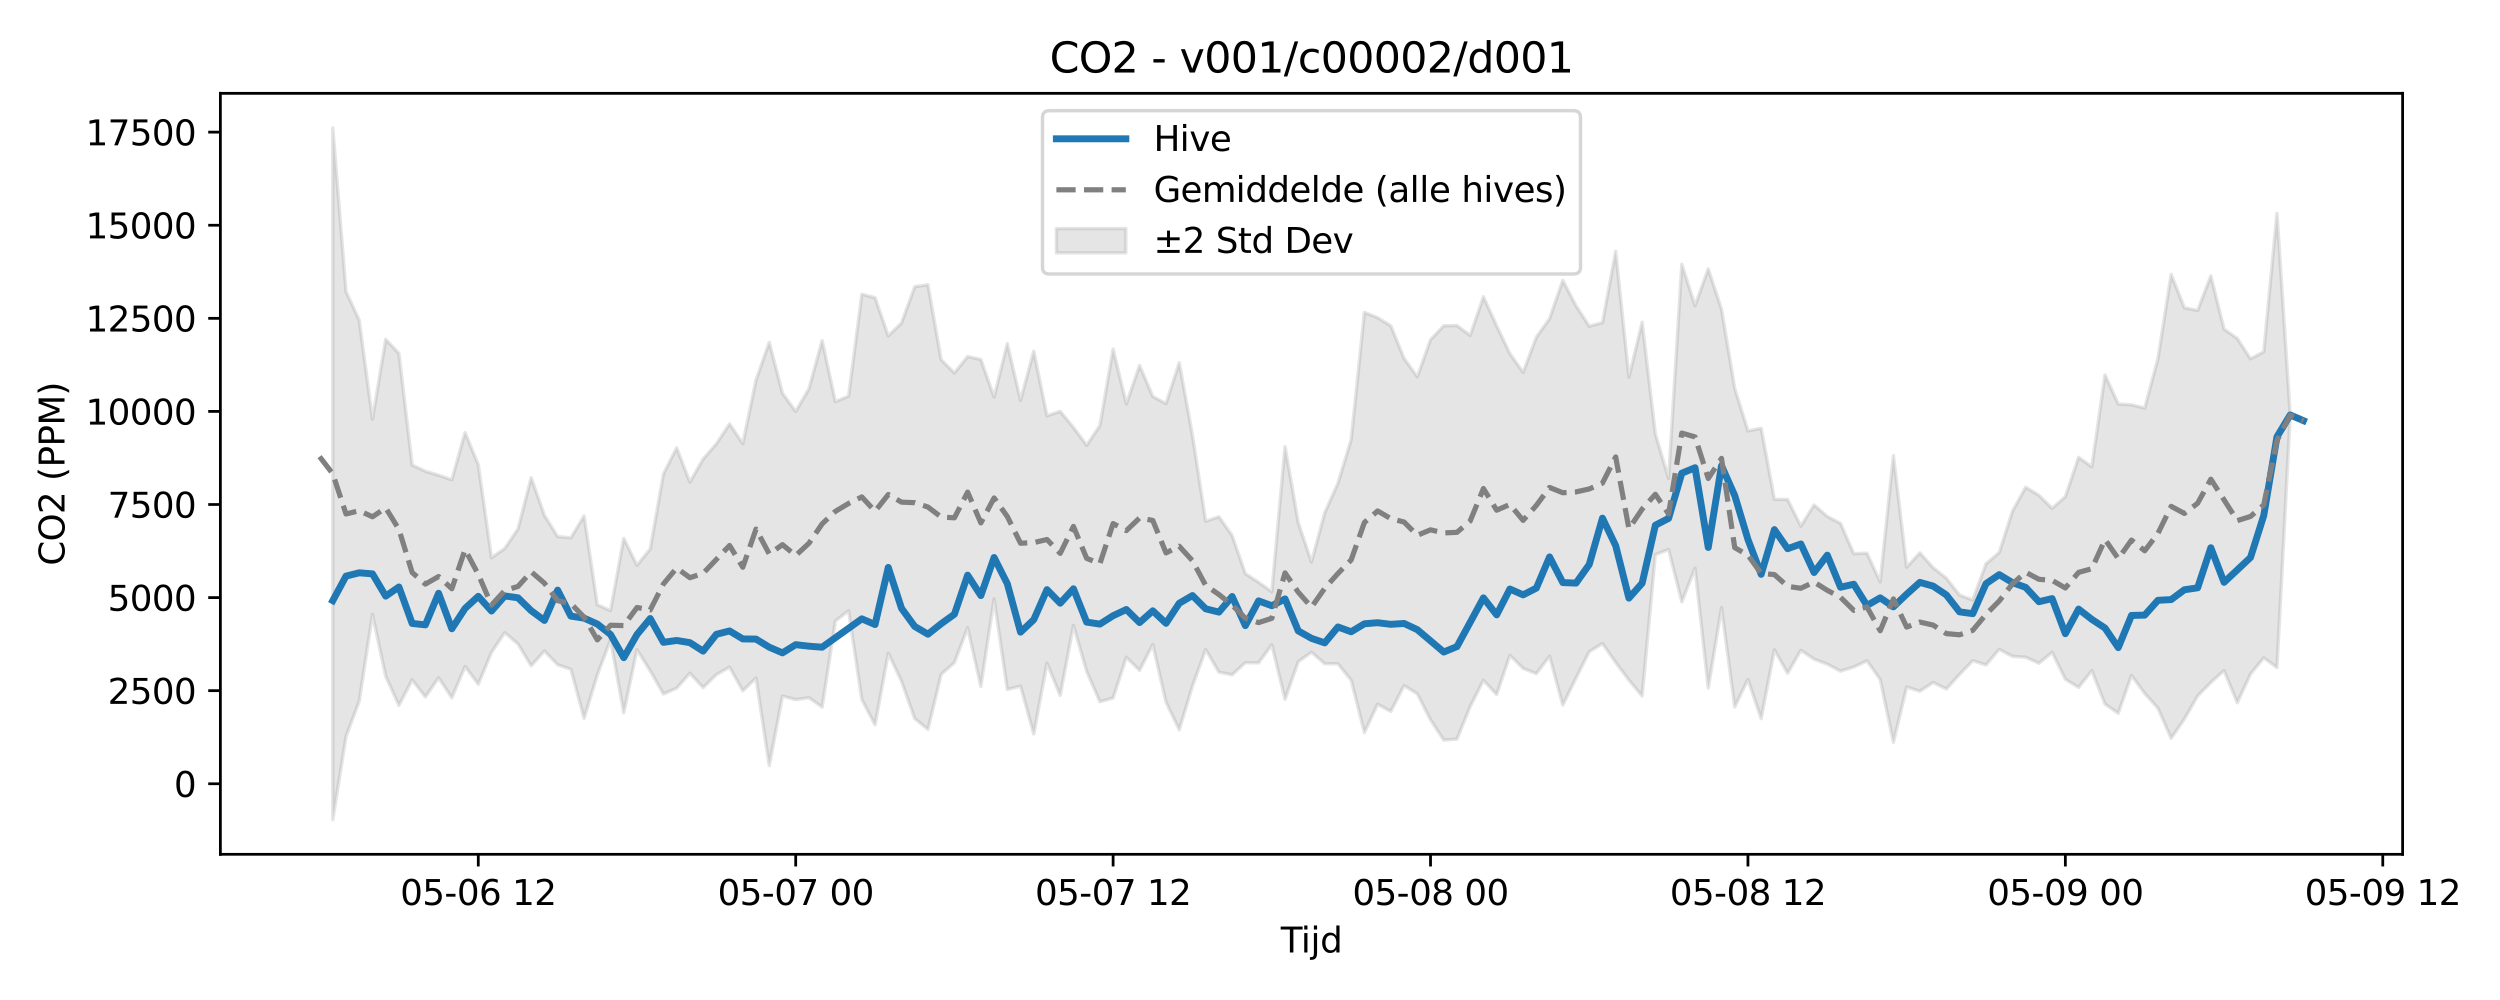 <?xml version="1.0" encoding="utf-8" standalone="no"?>
<!DOCTYPE svg PUBLIC "-//W3C//DTD SVG 1.1//EN"
  "http://www.w3.org/Graphics/SVG/1.1/DTD/svg11.dtd">
<svg xmlns:xlink="http://www.w3.org/1999/xlink" width="720pt" height="288pt" viewBox="0 0 720 288" xmlns="http://www.w3.org/2000/svg" version="1.1">
 <defs>
  <style type="text/css">*{stroke-linejoin: round; stroke-linecap: butt}</style>
 </defs>
 <g id="figure_1">
  <g id="patch_1">
   <path d="M 0 288 
L 720 288 
L 720 0 
L 0 0 
z
" style="fill: #ffffff"/>
  </g>
  <g id="axes_1">
   <g id="patch_2">
    <path d="M 63.47 246.04 
L 691.953 246.04 
L 691.953 26.88 
L 63.47 26.88 
z
" style="fill: #ffffff"/>
   </g>
   <g id="FillBetweenPolyCollection_1">
    <defs>
     <path id="m2c31208fa7" d="M 95.846 -251.158 
L 95.846 -51.922 
L 99.655 -75.922 
L 103.464 -86.077 
L 107.273 -111.054 
L 111.082 -93.215 
L 114.891 -84.841 
L 118.7 -92.182 
L 122.509 -87.289 
L 126.318 -92.785 
L 130.127 -87.049 
L 133.936 -96.034 
L 137.745 -90.97 
L 141.554 -100.105 
L 145.363 -105.805 
L 149.172 -102.541 
L 152.981 -96.256 
L 156.79 -100.506 
L 160.599 -96.552 
L 164.408 -95.25 
L 168.217 -81.133 
L 172.026 -93.615 
L 175.835 -103.739 
L 179.644 -82.714 
L 183.453 -100.89 
L 187.262 -94.786 
L 191.071 -88.138 
L 194.88 -89.815 
L 198.689 -94.106 
L 202.498 -89.966 
L 206.307 -93.7 
L 210.116 -95.873 
L 213.925 -89.045 
L 217.734 -92.695 
L 221.543 -67.521 
L 225.352 -87.535 
L 229.161 -86.505 
L 232.97 -87.052 
L 236.779 -84.362 
L 240.588 -109.152 
L 244.397 -112.102 
L 248.206 -86.526 
L 252.015 -79.244 
L 255.824 -99.886 
L 259.633 -91.8 
L 263.442 -81.037 
L 267.251 -77.95 
L 271.06 -93.783 
L 274.869 -97.166 
L 278.678 -107.2 
L 282.487 -90.341 
L 286.296 -115.527 
L 290.105 -89.458 
L 293.914 -90.4 
L 297.723 -76.618 
L 301.532 -97.01 
L 305.341 -87.729 
L 309.15 -107.884 
L 312.959 -94.645 
L 316.768 -85.904 
L 320.577 -86.982 
L 324.386 -98.703 
L 328.195 -94.925 
L 332.004 -102.399 
L 335.813 -85.773 
L 339.622 -77.84 
L 343.43 -90.417 
L 347.239 -100.925 
L 351.048 -94.404 
L 354.857 -93.666 
L 358.666 -97.156 
L 362.475 -97.083 
L 366.284 -102.306 
L 370.093 -86.616 
L 373.902 -97.446 
L 377.711 -100.152 
L 381.52 -96.839 
L 385.329 -96.819 
L 389.138 -92.101 
L 392.947 -77.033 
L 396.756 -85.182 
L 400.565 -83.107 
L 404.374 -90.533 
L 408.183 -88.182 
L 411.992 -80.668 
L 415.801 -74.86 
L 419.61 -75.127 
L 423.419 -84.536 
L 427.228 -92.062 
L 431.037 -87.968 
L 434.846 -99.263 
L 438.655 -95.507 
L 442.464 -93.991 
L 446.273 -99.009 
L 450.082 -84.94 
L 453.891 -92.714 
L 457.7 -100.299 
L 461.509 -102.662 
L 465.318 -97.203 
L 469.127 -92.11 
L 472.936 -87.564 
L 476.745 -128.265 
L 480.554 -129.733 
L 484.363 -114.652 
L 488.172 -124.347 
L 491.981 -89.848 
L 495.79 -113.002 
L 499.599 -84.408 
L 503.408 -92.319 
L 507.217 -81.039 
L 511.026 -100.844 
L 514.835 -94.108 
L 518.644 -100.706 
L 522.453 -98.16 
L 526.262 -96.718 
L 530.071 -94.706 
L 533.88 -95.907 
L 537.689 -97.682 
L 541.498 -92.328 
L 545.307 -74.214 
L 549.116 -90.148 
L 552.925 -88.92 
L 556.734 -91.442 
L 560.543 -89.569 
L 564.352 -93.762 
L 568.161 -97.733 
L 571.97 -96.496 
L 575.779 -100.975 
L 579.588 -98.963 
L 583.397 -98.718 
L 587.206 -96.982 
L 591.015 -100.115 
L 594.824 -92.37 
L 598.633 -90.025 
L 602.442 -94.831 
L 606.251 -85.23 
L 610.06 -82.574 
L 613.869 -93.486 
L 617.677 -88.28 
L 621.486 -84.039 
L 625.295 -75.374 
L 629.104 -80.909 
L 632.913 -87.547 
L 636.722 -91.439 
L 640.531 -94.879 
L 644.34 -85.606 
L 648.149 -93.874 
L 651.958 -98.543 
L 655.767 -95.729 
L 659.576 -168.376 
L 659.576 -168.543 
L 659.576 -168.543 
L 655.767 -226.542 
L 651.958 -186.677 
L 648.149 -184.65 
L 644.34 -190.52 
L 640.531 -193.212 
L 636.722 -208.542 
L 632.913 -198.578 
L 629.104 -199.354 
L 625.295 -208.964 
L 621.486 -184.705 
L 617.677 -170.479 
L 613.869 -171.414 
L 610.06 -171.629 
L 606.251 -180.023 
L 602.442 -153.579 
L 598.633 -156.278 
L 594.824 -144.95 
L 591.015 -141.588 
L 587.206 -145.353 
L 583.397 -147.67 
L 579.588 -140.746 
L 575.779 -128.867 
L 571.97 -125.628 
L 568.161 -115.203 
L 564.352 -116.604 
L 560.543 -121.471 
L 556.734 -124.51 
L 552.925 -128.772 
L 549.116 -124.664 
L 545.307 -156.801 
L 541.498 -120.385 
L 537.689 -128.679 
L 533.88 -128.535 
L 530.071 -137.252 
L 526.262 -139.264 
L 522.453 -142.576 
L 518.644 -136.451 
L 514.835 -144.144 
L 511.026 -144.193 
L 507.217 -164.649 
L 503.408 -163.897 
L 499.599 -176.156 
L 495.79 -198.964 
L 491.981 -210.562 
L 488.172 -199.989 
L 484.363 -211.886 
L 480.554 -150.224 
L 476.745 -163.027 
L 472.936 -195.193 
L 469.127 -179.34 
L 465.318 -215.596 
L 461.509 -195.073 
L 457.7 -194.063 
L 453.891 -199.945 
L 450.082 -207.24 
L 446.273 -196.233 
L 442.464 -190.881 
L 438.655 -180.762 
L 434.846 -186.172 
L 431.037 -194.162 
L 427.228 -202.527 
L 423.419 -191.402 
L 419.61 -194.244 
L 415.801 -194.175 
L 411.992 -190.153 
L 408.183 -179.482 
L 404.374 -184.781 
L 400.565 -194.15 
L 396.756 -196.513 
L 392.947 -198.018 
L 389.138 -161.389 
L 385.329 -148.849 
L 381.52 -140.313 
L 377.711 -126.126 
L 373.902 -137.436 
L 370.093 -159.38 
L 366.284 -117.567 
L 362.475 -120.286 
L 358.666 -122.774 
L 354.857 -133.749 
L 351.048 -139.176 
L 347.239 -137.87 
L 343.43 -162.623 
L 339.622 -183.534 
L 335.813 -171.749 
L 332.004 -173.826 
L 328.195 -182.736 
L 324.386 -171.675 
L 320.577 -187.446 
L 316.768 -165.436 
L 312.959 -159.754 
L 309.15 -164.898 
L 305.341 -169.54 
L 301.532 -168.231 
L 297.723 -186.841 
L 293.914 -172.707 
L 290.105 -189.024 
L 286.296 -173.649 
L 282.487 -184.465 
L 278.678 -185.332 
L 274.869 -180.573 
L 271.06 -184.392 
L 267.251 -205.991 
L 263.442 -205.41 
L 259.633 -194.972 
L 255.824 -191.258 
L 252.015 -202.265 
L 248.206 -203.242 
L 244.397 -173.924 
L 240.588 -172.313 
L 236.779 -189.912 
L 232.97 -176.02 
L 229.161 -169.499 
L 225.352 -174.742 
L 221.543 -189.41 
L 217.734 -178.532 
L 213.925 -160.229 
L 210.116 -165.919 
L 206.307 -160.17 
L 202.498 -155.787 
L 198.689 -149.141 
L 194.88 -159.013 
L 191.071 -151.519 
L 187.262 -129.885 
L 183.453 -125.184 
L 179.644 -132.951 
L 175.835 -112.124 
L 172.026 -113.825 
L 168.217 -139.409 
L 164.408 -133.109 
L 160.599 -133.463 
L 156.79 -139.601 
L 152.981 -150.396 
L 149.172 -135.663 
L 145.363 -130.027 
L 141.554 -127.376 
L 137.745 -154.172 
L 133.936 -163.417 
L 130.127 -149.83 
L 126.318 -151.131 
L 122.509 -152.274 
L 118.7 -154.064 
L 114.891 -186.227 
L 111.082 -190.259 
L 107.273 -167.275 
L 103.464 -195.749 
L 99.655 -204.03 
L 95.846 -251.158 
z
" style="stroke: #808080; stroke-opacity: 0.2"/>
    </defs>
    <g clip-path="url(#p810c5358f4)">
     <use xlink:href="#m2c31208fa7" x="0" y="288" style="fill: #808080; fill-opacity: 0.2; stroke: #808080; stroke-opacity: 0.2"/>
    </g>
   </g>
   <g id="matplotlib.axis_1">
    <g id="xtick_1">
     <g id="line2d_1">
      <defs>
       <path id="mbdd8f2481a" d="M 0 0 
L 0 3.5 
" style="stroke: #000000; stroke-width: 0.8"/>
      </defs>
      <g>
       <use xlink:href="#mbdd8f2481a" x="137.745" y="246.04" style="stroke: #000000; stroke-width: 0.8"/>
      </g>
     </g>
     <g id="text_1">
      <!-- 05-06 12 -->
      <g transform="translate(115.265 260.638) scale(0.1 -0.1)">
       <defs>
        <path id="DejaVuSans-30" d="M 2034 4250 
Q 1547 4250 1301 3770 
Q 1056 3291 1056 2328 
Q 1056 1369 1301 889 
Q 1547 409 2034 409 
Q 2525 409 2770 889 
Q 3016 1369 3016 2328 
Q 3016 3291 2770 3770 
Q 2525 4250 2034 4250 
z
M 2034 4750 
Q 2819 4750 3233 4129 
Q 3647 3509 3647 2328 
Q 3647 1150 3233 529 
Q 2819 -91 2034 -91 
Q 1250 -91 836 529 
Q 422 1150 422 2328 
Q 422 3509 836 4129 
Q 1250 4750 2034 4750 
z
" transform="scale(0.016)"/>
        <path id="DejaVuSans-35" d="M 691 4666 
L 3169 4666 
L 3169 4134 
L 1269 4134 
L 1269 2991 
Q 1406 3038 1543 3061 
Q 1681 3084 1819 3084 
Q 2600 3084 3056 2656 
Q 3513 2228 3513 1497 
Q 3513 744 3044 326 
Q 2575 -91 1722 -91 
Q 1428 -91 1123 -41 
Q 819 9 494 109 
L 494 744 
Q 775 591 1075 516 
Q 1375 441 1709 441 
Q 2250 441 2565 725 
Q 2881 1009 2881 1497 
Q 2881 1984 2565 2268 
Q 2250 2553 1709 2553 
Q 1456 2553 1204 2497 
Q 953 2441 691 2322 
L 691 4666 
z
" transform="scale(0.016)"/>
        <path id="DejaVuSans-2d" d="M 313 2009 
L 1997 2009 
L 1997 1497 
L 313 1497 
L 313 2009 
z
" transform="scale(0.016)"/>
        <path id="DejaVuSans-36" d="M 2113 2584 
Q 1688 2584 1439 2293 
Q 1191 2003 1191 1497 
Q 1191 994 1439 701 
Q 1688 409 2113 409 
Q 2538 409 2786 701 
Q 3034 994 3034 1497 
Q 3034 2003 2786 2293 
Q 2538 2584 2113 2584 
z
M 3366 4563 
L 3366 3988 
Q 3128 4100 2886 4159 
Q 2644 4219 2406 4219 
Q 1781 4219 1451 3797 
Q 1122 3375 1075 2522 
Q 1259 2794 1537 2939 
Q 1816 3084 2150 3084 
Q 2853 3084 3261 2657 
Q 3669 2231 3669 1497 
Q 3669 778 3244 343 
Q 2819 -91 2113 -91 
Q 1303 -91 875 529 
Q 447 1150 447 2328 
Q 447 3434 972 4092 
Q 1497 4750 2381 4750 
Q 2619 4750 2861 4703 
Q 3103 4656 3366 4563 
z
" transform="scale(0.016)"/>
        <path id="DejaVuSans-20" transform="scale(0.016)"/>
        <path id="DejaVuSans-31" d="M 794 531 
L 1825 531 
L 1825 4091 
L 703 3866 
L 703 4441 
L 1819 4666 
L 2450 4666 
L 2450 531 
L 3481 531 
L 3481 0 
L 794 0 
L 794 531 
z
" transform="scale(0.016)"/>
        <path id="DejaVuSans-32" d="M 1228 531 
L 3431 531 
L 3431 0 
L 469 0 
L 469 531 
Q 828 903 1448 1529 
Q 2069 2156 2228 2338 
Q 2531 2678 2651 2914 
Q 2772 3150 2772 3378 
Q 2772 3750 2511 3984 
Q 2250 4219 1831 4219 
Q 1534 4219 1204 4116 
Q 875 4013 500 3803 
L 500 4441 
Q 881 4594 1212 4672 
Q 1544 4750 1819 4750 
Q 2544 4750 2975 4387 
Q 3406 4025 3406 3419 
Q 3406 3131 3298 2873 
Q 3191 2616 2906 2266 
Q 2828 2175 2409 1742 
Q 1991 1309 1228 531 
z
" transform="scale(0.016)"/>
       </defs>
       <use xlink:href="#DejaVuSans-30"/>
       <use xlink:href="#DejaVuSans-35" transform="translate(63.623 0)"/>
       <use xlink:href="#DejaVuSans-2d" transform="translate(127.246 0)"/>
       <use xlink:href="#DejaVuSans-30" transform="translate(163.33 0)"/>
       <use xlink:href="#DejaVuSans-36" transform="translate(226.953 0)"/>
       <use xlink:href="#DejaVuSans-20" transform="translate(290.576 0)"/>
       <use xlink:href="#DejaVuSans-31" transform="translate(322.363 0)"/>
       <use xlink:href="#DejaVuSans-32" transform="translate(385.986 0)"/>
      </g>
     </g>
    </g>
    <g id="xtick_2">
     <g id="line2d_2">
      <g>
       <use xlink:href="#mbdd8f2481a" x="229.161" y="246.04" style="stroke: #000000; stroke-width: 0.8"/>
      </g>
     </g>
     <g id="text_2">
      <!-- 05-07 00 -->
      <g transform="translate(206.68 260.638) scale(0.1 -0.1)">
       <defs>
        <path id="DejaVuSans-37" d="M 525 4666 
L 3525 4666 
L 3525 4397 
L 1831 0 
L 1172 0 
L 2766 4134 
L 525 4134 
L 525 4666 
z
" transform="scale(0.016)"/>
       </defs>
       <use xlink:href="#DejaVuSans-30"/>
       <use xlink:href="#DejaVuSans-35" transform="translate(63.623 0)"/>
       <use xlink:href="#DejaVuSans-2d" transform="translate(127.246 0)"/>
       <use xlink:href="#DejaVuSans-30" transform="translate(163.33 0)"/>
       <use xlink:href="#DejaVuSans-37" transform="translate(226.953 0)"/>
       <use xlink:href="#DejaVuSans-20" transform="translate(290.576 0)"/>
       <use xlink:href="#DejaVuSans-30" transform="translate(322.363 0)"/>
       <use xlink:href="#DejaVuSans-30" transform="translate(385.986 0)"/>
      </g>
     </g>
    </g>
    <g id="xtick_3">
     <g id="line2d_3">
      <g>
       <use xlink:href="#mbdd8f2481a" x="320.577" y="246.04" style="stroke: #000000; stroke-width: 0.8"/>
      </g>
     </g>
     <g id="text_3">
      <!-- 05-07 12 -->
      <g transform="translate(298.096 260.638) scale(0.1 -0.1)">
       <use xlink:href="#DejaVuSans-30"/>
       <use xlink:href="#DejaVuSans-35" transform="translate(63.623 0)"/>
       <use xlink:href="#DejaVuSans-2d" transform="translate(127.246 0)"/>
       <use xlink:href="#DejaVuSans-30" transform="translate(163.33 0)"/>
       <use xlink:href="#DejaVuSans-37" transform="translate(226.953 0)"/>
       <use xlink:href="#DejaVuSans-20" transform="translate(290.576 0)"/>
       <use xlink:href="#DejaVuSans-31" transform="translate(322.363 0)"/>
       <use xlink:href="#DejaVuSans-32" transform="translate(385.986 0)"/>
      </g>
     </g>
    </g>
    <g id="xtick_4">
     <g id="line2d_4">
      <g>
       <use xlink:href="#mbdd8f2481a" x="411.992" y="246.04" style="stroke: #000000; stroke-width: 0.8"/>
      </g>
     </g>
     <g id="text_4">
      <!-- 05-08 00 -->
      <g transform="translate(389.512 260.638) scale(0.1 -0.1)">
       <defs>
        <path id="DejaVuSans-38" d="M 2034 2216 
Q 1584 2216 1326 1975 
Q 1069 1734 1069 1313 
Q 1069 891 1326 650 
Q 1584 409 2034 409 
Q 2484 409 2743 651 
Q 3003 894 3003 1313 
Q 3003 1734 2745 1975 
Q 2488 2216 2034 2216 
z
M 1403 2484 
Q 997 2584 770 2862 
Q 544 3141 544 3541 
Q 544 4100 942 4425 
Q 1341 4750 2034 4750 
Q 2731 4750 3128 4425 
Q 3525 4100 3525 3541 
Q 3525 3141 3298 2862 
Q 3072 2584 2669 2484 
Q 3125 2378 3379 2068 
Q 3634 1759 3634 1313 
Q 3634 634 3220 271 
Q 2806 -91 2034 -91 
Q 1263 -91 848 271 
Q 434 634 434 1313 
Q 434 1759 690 2068 
Q 947 2378 1403 2484 
z
M 1172 3481 
Q 1172 3119 1398 2916 
Q 1625 2713 2034 2713 
Q 2441 2713 2670 2916 
Q 2900 3119 2900 3481 
Q 2900 3844 2670 4047 
Q 2441 4250 2034 4250 
Q 1625 4250 1398 4047 
Q 1172 3844 1172 3481 
z
" transform="scale(0.016)"/>
       </defs>
       <use xlink:href="#DejaVuSans-30"/>
       <use xlink:href="#DejaVuSans-35" transform="translate(63.623 0)"/>
       <use xlink:href="#DejaVuSans-2d" transform="translate(127.246 0)"/>
       <use xlink:href="#DejaVuSans-30" transform="translate(163.33 0)"/>
       <use xlink:href="#DejaVuSans-38" transform="translate(226.953 0)"/>
       <use xlink:href="#DejaVuSans-20" transform="translate(290.576 0)"/>
       <use xlink:href="#DejaVuSans-30" transform="translate(322.363 0)"/>
       <use xlink:href="#DejaVuSans-30" transform="translate(385.986 0)"/>
      </g>
     </g>
    </g>
    <g id="xtick_5">
     <g id="line2d_5">
      <g>
       <use xlink:href="#mbdd8f2481a" x="503.408" y="246.04" style="stroke: #000000; stroke-width: 0.8"/>
      </g>
     </g>
     <g id="text_5">
      <!-- 05-08 12 -->
      <g transform="translate(480.927 260.638) scale(0.1 -0.1)">
       <use xlink:href="#DejaVuSans-30"/>
       <use xlink:href="#DejaVuSans-35" transform="translate(63.623 0)"/>
       <use xlink:href="#DejaVuSans-2d" transform="translate(127.246 0)"/>
       <use xlink:href="#DejaVuSans-30" transform="translate(163.33 0)"/>
       <use xlink:href="#DejaVuSans-38" transform="translate(226.953 0)"/>
       <use xlink:href="#DejaVuSans-20" transform="translate(290.576 0)"/>
       <use xlink:href="#DejaVuSans-31" transform="translate(322.363 0)"/>
       <use xlink:href="#DejaVuSans-32" transform="translate(385.986 0)"/>
      </g>
     </g>
    </g>
    <g id="xtick_6">
     <g id="line2d_6">
      <g>
       <use xlink:href="#mbdd8f2481a" x="594.824" y="246.04" style="stroke: #000000; stroke-width: 0.8"/>
      </g>
     </g>
     <g id="text_6">
      <!-- 05-09 00 -->
      <g transform="translate(572.343 260.638) scale(0.1 -0.1)">
       <defs>
        <path id="DejaVuSans-39" d="M 703 97 
L 703 672 
Q 941 559 1184 500 
Q 1428 441 1663 441 
Q 2288 441 2617 861 
Q 2947 1281 2994 2138 
Q 2813 1869 2534 1725 
Q 2256 1581 1919 1581 
Q 1219 1581 811 2004 
Q 403 2428 403 3163 
Q 403 3881 828 4315 
Q 1253 4750 1959 4750 
Q 2769 4750 3195 4129 
Q 3622 3509 3622 2328 
Q 3622 1225 3098 567 
Q 2575 -91 1691 -91 
Q 1453 -91 1209 -44 
Q 966 3 703 97 
z
M 1959 2075 
Q 2384 2075 2632 2365 
Q 2881 2656 2881 3163 
Q 2881 3666 2632 3958 
Q 2384 4250 1959 4250 
Q 1534 4250 1286 3958 
Q 1038 3666 1038 3163 
Q 1038 2656 1286 2365 
Q 1534 2075 1959 2075 
z
" transform="scale(0.016)"/>
       </defs>
       <use xlink:href="#DejaVuSans-30"/>
       <use xlink:href="#DejaVuSans-35" transform="translate(63.623 0)"/>
       <use xlink:href="#DejaVuSans-2d" transform="translate(127.246 0)"/>
       <use xlink:href="#DejaVuSans-30" transform="translate(163.33 0)"/>
       <use xlink:href="#DejaVuSans-39" transform="translate(226.953 0)"/>
       <use xlink:href="#DejaVuSans-20" transform="translate(290.576 0)"/>
       <use xlink:href="#DejaVuSans-30" transform="translate(322.363 0)"/>
       <use xlink:href="#DejaVuSans-30" transform="translate(385.986 0)"/>
      </g>
     </g>
    </g>
    <g id="xtick_7">
     <g id="line2d_7">
      <g>
       <use xlink:href="#mbdd8f2481a" x="686.239" y="246.04" style="stroke: #000000; stroke-width: 0.8"/>
      </g>
     </g>
     <g id="text_7">
      <!-- 05-09 12 -->
      <g transform="translate(663.759 260.638) scale(0.1 -0.1)">
       <use xlink:href="#DejaVuSans-30"/>
       <use xlink:href="#DejaVuSans-35" transform="translate(63.623 0)"/>
       <use xlink:href="#DejaVuSans-2d" transform="translate(127.246 0)"/>
       <use xlink:href="#DejaVuSans-30" transform="translate(163.33 0)"/>
       <use xlink:href="#DejaVuSans-39" transform="translate(226.953 0)"/>
       <use xlink:href="#DejaVuSans-20" transform="translate(290.576 0)"/>
       <use xlink:href="#DejaVuSans-31" transform="translate(322.363 0)"/>
       <use xlink:href="#DejaVuSans-32" transform="translate(385.986 0)"/>
      </g>
     </g>
    </g>
    <g id="text_8">
     <!-- Tijd -->
     <g transform="translate(368.861 274.317) scale(0.1 -0.1)">
      <defs>
       <path id="DejaVuSans-54" d="M -19 4666 
L 3928 4666 
L 3928 4134 
L 2272 4134 
L 2272 0 
L 1638 0 
L 1638 4134 
L -19 4134 
L -19 4666 
z
" transform="scale(0.016)"/>
       <path id="DejaVuSans-69" d="M 603 3500 
L 1178 3500 
L 1178 0 
L 603 0 
L 603 3500 
z
M 603 4863 
L 1178 4863 
L 1178 4134 
L 603 4134 
L 603 4863 
z
" transform="scale(0.016)"/>
       <path id="DejaVuSans-6a" d="M 603 3500 
L 1178 3500 
L 1178 -63 
Q 1178 -731 923 -1031 
Q 669 -1331 103 -1331 
L -116 -1331 
L -116 -844 
L 38 -844 
Q 366 -844 484 -692 
Q 603 -541 603 -63 
L 603 3500 
z
M 603 4863 
L 1178 4863 
L 1178 4134 
L 603 4134 
L 603 4863 
z
" transform="scale(0.016)"/>
       <path id="DejaVuSans-64" d="M 2906 2969 
L 2906 4863 
L 3481 4863 
L 3481 0 
L 2906 0 
L 2906 525 
Q 2725 213 2448 61 
Q 2172 -91 1784 -91 
Q 1150 -91 751 415 
Q 353 922 353 1747 
Q 353 2572 751 3078 
Q 1150 3584 1784 3584 
Q 2172 3584 2448 3432 
Q 2725 3281 2906 2969 
z
M 947 1747 
Q 947 1113 1208 752 
Q 1469 391 1925 391 
Q 2381 391 2643 752 
Q 2906 1113 2906 1747 
Q 2906 2381 2643 2742 
Q 2381 3103 1925 3103 
Q 1469 3103 1208 2742 
Q 947 2381 947 1747 
z
" transform="scale(0.016)"/>
      </defs>
      <use xlink:href="#DejaVuSans-54"/>
      <use xlink:href="#DejaVuSans-69" transform="translate(57.959 0)"/>
      <use xlink:href="#DejaVuSans-6a" transform="translate(85.742 0)"/>
      <use xlink:href="#DejaVuSans-64" transform="translate(113.525 0)"/>
     </g>
    </g>
   </g>
   <g id="matplotlib.axis_2">
    <g id="ytick_1">
     <g id="line2d_8">
      <defs>
       <path id="m0bdd93fd08" d="M 0 0 
L -3.5 0 
" style="stroke: #000000; stroke-width: 0.8"/>
      </defs>
      <g>
       <use xlink:href="#m0bdd93fd08" x="63.47" y="225.723" style="stroke: #000000; stroke-width: 0.8"/>
      </g>
     </g>
     <g id="text_9">
      <!-- 0 -->
      <g transform="translate(50.108 229.523) scale(0.1 -0.1)">
       <use xlink:href="#DejaVuSans-30"/>
      </g>
     </g>
    </g>
    <g id="ytick_2">
     <g id="line2d_9">
      <g>
       <use xlink:href="#m0bdd93fd08" x="63.47" y="198.914" style="stroke: #000000; stroke-width: 0.8"/>
      </g>
     </g>
     <g id="text_10">
      <!-- 2500 -->
      <g transform="translate(31.02 202.713) scale(0.1 -0.1)">
       <use xlink:href="#DejaVuSans-32"/>
       <use xlink:href="#DejaVuSans-35" transform="translate(63.623 0)"/>
       <use xlink:href="#DejaVuSans-30" transform="translate(127.246 0)"/>
       <use xlink:href="#DejaVuSans-30" transform="translate(190.869 0)"/>
      </g>
     </g>
    </g>
    <g id="ytick_3">
     <g id="line2d_10">
      <g>
       <use xlink:href="#m0bdd93fd08" x="63.47" y="172.105" style="stroke: #000000; stroke-width: 0.8"/>
      </g>
     </g>
     <g id="text_11">
      <!-- 5000 -->
      <g transform="translate(31.02 175.904) scale(0.1 -0.1)">
       <use xlink:href="#DejaVuSans-35"/>
       <use xlink:href="#DejaVuSans-30" transform="translate(63.623 0)"/>
       <use xlink:href="#DejaVuSans-30" transform="translate(127.246 0)"/>
       <use xlink:href="#DejaVuSans-30" transform="translate(190.869 0)"/>
      </g>
     </g>
    </g>
    <g id="ytick_4">
     <g id="line2d_11">
      <g>
       <use xlink:href="#m0bdd93fd08" x="63.47" y="145.296" style="stroke: #000000; stroke-width: 0.8"/>
      </g>
     </g>
     <g id="text_12">
      <!-- 7500 -->
      <g transform="translate(31.02 149.095) scale(0.1 -0.1)">
       <use xlink:href="#DejaVuSans-37"/>
       <use xlink:href="#DejaVuSans-35" transform="translate(63.623 0)"/>
       <use xlink:href="#DejaVuSans-30" transform="translate(127.246 0)"/>
       <use xlink:href="#DejaVuSans-30" transform="translate(190.869 0)"/>
      </g>
     </g>
    </g>
    <g id="ytick_5">
     <g id="line2d_12">
      <g>
       <use xlink:href="#m0bdd93fd08" x="63.47" y="118.487" style="stroke: #000000; stroke-width: 0.8"/>
      </g>
     </g>
     <g id="text_13">
      <!-- 10000 -->
      <g transform="translate(24.657 122.286) scale(0.1 -0.1)">
       <use xlink:href="#DejaVuSans-31"/>
       <use xlink:href="#DejaVuSans-30" transform="translate(63.623 0)"/>
       <use xlink:href="#DejaVuSans-30" transform="translate(127.246 0)"/>
       <use xlink:href="#DejaVuSans-30" transform="translate(190.869 0)"/>
       <use xlink:href="#DejaVuSans-30" transform="translate(254.492 0)"/>
      </g>
     </g>
    </g>
    <g id="ytick_6">
     <g id="line2d_13">
      <g>
       <use xlink:href="#m0bdd93fd08" x="63.47" y="91.677" style="stroke: #000000; stroke-width: 0.8"/>
      </g>
     </g>
     <g id="text_14">
      <!-- 12500 -->
      <g transform="translate(24.657 95.477) scale(0.1 -0.1)">
       <use xlink:href="#DejaVuSans-31"/>
       <use xlink:href="#DejaVuSans-32" transform="translate(63.623 0)"/>
       <use xlink:href="#DejaVuSans-35" transform="translate(127.246 0)"/>
       <use xlink:href="#DejaVuSans-30" transform="translate(190.869 0)"/>
       <use xlink:href="#DejaVuSans-30" transform="translate(254.492 0)"/>
      </g>
     </g>
    </g>
    <g id="ytick_7">
     <g id="line2d_14">
      <g>
       <use xlink:href="#m0bdd93fd08" x="63.47" y="64.868" style="stroke: #000000; stroke-width: 0.8"/>
      </g>
     </g>
     <g id="text_15">
      <!-- 15000 -->
      <g transform="translate(24.657 68.667) scale(0.1 -0.1)">
       <use xlink:href="#DejaVuSans-31"/>
       <use xlink:href="#DejaVuSans-35" transform="translate(63.623 0)"/>
       <use xlink:href="#DejaVuSans-30" transform="translate(127.246 0)"/>
       <use xlink:href="#DejaVuSans-30" transform="translate(190.869 0)"/>
       <use xlink:href="#DejaVuSans-30" transform="translate(254.492 0)"/>
      </g>
     </g>
    </g>
    <g id="ytick_8">
     <g id="line2d_15">
      <g>
       <use xlink:href="#m0bdd93fd08" x="63.47" y="38.059" style="stroke: #000000; stroke-width: 0.8"/>
      </g>
     </g>
     <g id="text_16">
      <!-- 17500 -->
      <g transform="translate(24.657 41.858) scale(0.1 -0.1)">
       <use xlink:href="#DejaVuSans-31"/>
       <use xlink:href="#DejaVuSans-37" transform="translate(63.623 0)"/>
       <use xlink:href="#DejaVuSans-35" transform="translate(127.246 0)"/>
       <use xlink:href="#DejaVuSans-30" transform="translate(190.869 0)"/>
       <use xlink:href="#DejaVuSans-30" transform="translate(254.492 0)"/>
      </g>
     </g>
    </g>
    <g id="text_17">
     <!-- CO2 (PPM) -->
     <g transform="translate(18.578 162.903) rotate(-90) scale(0.1 -0.1)">
      <defs>
       <path id="DejaVuSans-43" d="M 4122 4306 
L 4122 3641 
Q 3803 3938 3442 4084 
Q 3081 4231 2675 4231 
Q 1875 4231 1450 3742 
Q 1025 3253 1025 2328 
Q 1025 1406 1450 917 
Q 1875 428 2675 428 
Q 3081 428 3442 575 
Q 3803 722 4122 1019 
L 4122 359 
Q 3791 134 3420 21 
Q 3050 -91 2638 -91 
Q 1578 -91 968 557 
Q 359 1206 359 2328 
Q 359 3453 968 4101 
Q 1578 4750 2638 4750 
Q 3056 4750 3426 4639 
Q 3797 4528 4122 4306 
z
" transform="scale(0.016)"/>
       <path id="DejaVuSans-4f" d="M 2522 4238 
Q 1834 4238 1429 3725 
Q 1025 3213 1025 2328 
Q 1025 1447 1429 934 
Q 1834 422 2522 422 
Q 3209 422 3611 934 
Q 4013 1447 4013 2328 
Q 4013 3213 3611 3725 
Q 3209 4238 2522 4238 
z
M 2522 4750 
Q 3503 4750 4090 4092 
Q 4678 3434 4678 2328 
Q 4678 1225 4090 567 
Q 3503 -91 2522 -91 
Q 1538 -91 948 565 
Q 359 1222 359 2328 
Q 359 3434 948 4092 
Q 1538 4750 2522 4750 
z
" transform="scale(0.016)"/>
       <path id="DejaVuSans-28" d="M 1984 4856 
Q 1566 4138 1362 3434 
Q 1159 2731 1159 2009 
Q 1159 1288 1364 580 
Q 1569 -128 1984 -844 
L 1484 -844 
Q 1016 -109 783 600 
Q 550 1309 550 2009 
Q 550 2706 781 3412 
Q 1013 4119 1484 4856 
L 1984 4856 
z
" transform="scale(0.016)"/>
       <path id="DejaVuSans-50" d="M 1259 4147 
L 1259 2394 
L 2053 2394 
Q 2494 2394 2734 2622 
Q 2975 2850 2975 3272 
Q 2975 3691 2734 3919 
Q 2494 4147 2053 4147 
L 1259 4147 
z
M 628 4666 
L 2053 4666 
Q 2838 4666 3239 4311 
Q 3641 3956 3641 3272 
Q 3641 2581 3239 2228 
Q 2838 1875 2053 1875 
L 1259 1875 
L 1259 0 
L 628 0 
L 628 4666 
z
" transform="scale(0.016)"/>
       <path id="DejaVuSans-4d" d="M 628 4666 
L 1569 4666 
L 2759 1491 
L 3956 4666 
L 4897 4666 
L 4897 0 
L 4281 0 
L 4281 4097 
L 3078 897 
L 2444 897 
L 1241 4097 
L 1241 0 
L 628 0 
L 628 4666 
z
" transform="scale(0.016)"/>
       <path id="DejaVuSans-29" d="M 513 4856 
L 1013 4856 
Q 1481 4119 1714 3412 
Q 1947 2706 1947 2009 
Q 1947 1309 1714 600 
Q 1481 -109 1013 -844 
L 513 -844 
Q 928 -128 1133 580 
Q 1338 1288 1338 2009 
Q 1338 2731 1133 3434 
Q 928 4138 513 4856 
z
" transform="scale(0.016)"/>
      </defs>
      <use xlink:href="#DejaVuSans-43"/>
      <use xlink:href="#DejaVuSans-4f" transform="translate(69.824 0)"/>
      <use xlink:href="#DejaVuSans-32" transform="translate(148.535 0)"/>
      <use xlink:href="#DejaVuSans-20" transform="translate(212.158 0)"/>
      <use xlink:href="#DejaVuSans-28" transform="translate(243.945 0)"/>
      <use xlink:href="#DejaVuSans-50" transform="translate(282.959 0)"/>
      <use xlink:href="#DejaVuSans-50" transform="translate(343.262 0)"/>
      <use xlink:href="#DejaVuSans-4d" transform="translate(403.564 0)"/>
      <use xlink:href="#DejaVuSans-29" transform="translate(489.844 0)"/>
     </g>
    </g>
   </g>
   <g id="line2d_16">
    <path d="M 95.846 172.979 
L 99.655 165.917 
L 103.464 164.967 
L 107.273 165.274 
L 111.082 171.681 
L 114.891 169.054 
L 118.7 179.551 
L 122.509 179.96 
L 126.318 170.861 
L 130.127 181.081 
L 133.936 175.226 
L 137.745 171.747 
L 141.554 175.973 
L 145.363 171.633 
L 149.172 172.164 
L 152.981 175.873 
L 156.79 178.686 
L 160.599 169.964 
L 164.408 177.445 
L 168.217 178.024 
L 172.026 179.722 
L 175.835 182.739 
L 179.644 189.402 
L 183.453 182.743 
L 187.262 178.142 
L 191.071 184.991 
L 194.88 184.455 
L 198.689 185.081 
L 202.498 187.518 
L 206.307 182.686 
L 210.116 181.71 
L 213.925 184.012 
L 217.734 184.058 
L 221.543 186.389 
L 225.352 188.022 
L 229.161 185.667 
L 232.97 186.103 
L 236.779 186.392 
L 248.206 178.225 
L 252.015 179.869 
L 255.824 163.419 
L 259.633 175.19 
L 263.442 180.419 
L 267.251 182.652 
L 271.06 179.633 
L 274.869 176.895 
L 278.678 165.646 
L 282.487 171.526 
L 286.296 160.563 
L 290.105 168.11 
L 293.914 182.057 
L 297.723 178.464 
L 301.532 169.826 
L 305.341 173.717 
L 309.15 169.574 
L 312.959 179.168 
L 316.768 179.74 
L 320.577 177.324 
L 324.386 175.537 
L 328.195 179.297 
L 332.004 175.917 
L 335.813 179.508 
L 339.622 173.731 
L 343.43 171.52 
L 347.239 175.338 
L 351.048 176.287 
L 354.857 171.794 
L 358.666 180.18 
L 362.475 173.059 
L 366.284 174.446 
L 370.093 172.486 
L 373.902 181.699 
L 377.711 183.847 
L 381.52 185.141 
L 385.329 180.566 
L 389.138 181.949 
L 392.947 179.647 
L 396.756 179.343 
L 400.565 179.805 
L 404.374 179.558 
L 408.183 181.338 
L 415.801 187.787 
L 419.61 186.217 
L 427.228 172.187 
L 431.037 177.077 
L 434.846 169.642 
L 438.655 171.319 
L 442.464 169.381 
L 446.273 160.4 
L 450.082 167.783 
L 453.891 167.933 
L 457.7 162.575 
L 461.509 149.237 
L 465.318 157.149 
L 469.127 172.255 
L 472.936 167.96 
L 476.745 151.265 
L 480.554 149.296 
L 484.363 136.277 
L 488.172 134.706 
L 491.981 157.665 
L 495.79 134.143 
L 499.599 142.704 
L 503.408 155.365 
L 507.217 165.403 
L 511.026 152.545 
L 514.835 158.025 
L 518.644 156.666 
L 522.453 164.881 
L 526.262 159.887 
L 530.071 169.124 
L 533.88 168.26 
L 537.689 174.378 
L 541.498 172.18 
L 545.307 174.764 
L 549.116 171.129 
L 552.925 167.723 
L 556.734 168.791 
L 560.543 171.336 
L 564.352 176.216 
L 568.161 176.734 
L 571.97 168.094 
L 575.779 165.492 
L 579.588 167.794 
L 583.397 169.163 
L 587.206 173.292 
L 591.015 172.398 
L 594.824 182.5 
L 598.633 175.422 
L 602.442 178.378 
L 606.251 180.888 
L 610.06 186.507 
L 613.869 177.245 
L 617.677 177.156 
L 621.486 172.882 
L 625.295 172.684 
L 629.104 169.853 
L 632.913 169.295 
L 636.722 157.753 
L 640.531 167.705 
L 648.149 160.552 
L 651.958 148.484 
L 655.767 125.8 
L 659.576 119.511 
L 663.385 121.146 
L 663.385 121.146 
" clip-path="url(#p810c5358f4)" style="fill: none; stroke: #1f77b4; stroke-width: 2; stroke-linecap: square"/>
   </g>
   <g id="line2d_17">
    <path d="M 92.037 131.516 
L 95.846 136.46 
L 99.655 148.024 
L 103.464 147.087 
L 107.273 148.835 
L 111.082 146.263 
L 114.891 152.466 
L 118.7 164.877 
L 122.509 168.218 
L 126.318 166.042 
L 130.127 169.56 
L 133.936 158.275 
L 137.745 165.429 
L 141.554 174.259 
L 145.363 170.084 
L 149.172 168.898 
L 152.981 164.674 
L 156.79 167.947 
L 160.599 172.993 
L 164.408 173.821 
L 168.217 177.729 
L 172.026 184.28 
L 175.835 180.068 
L 179.644 180.168 
L 183.453 174.963 
L 187.262 175.664 
L 191.071 168.171 
L 194.88 163.586 
L 198.689 166.377 
L 202.498 165.124 
L 210.116 157.104 
L 213.925 163.363 
L 217.734 152.387 
L 221.543 159.534 
L 225.352 156.861 
L 229.161 159.998 
L 232.97 156.464 
L 236.779 150.863 
L 240.588 147.268 
L 244.397 144.987 
L 248.206 143.116 
L 252.015 147.246 
L 255.824 142.428 
L 259.633 144.614 
L 263.442 144.777 
L 267.251 146.03 
L 271.06 148.912 
L 274.869 149.13 
L 278.678 141.734 
L 282.487 150.597 
L 286.296 143.412 
L 290.105 148.759 
L 293.914 156.447 
L 297.723 156.271 
L 301.532 155.379 
L 305.341 159.366 
L 309.15 151.609 
L 312.959 160.8 
L 316.768 162.33 
L 320.577 150.786 
L 324.386 152.811 
L 328.195 149.17 
L 332.004 149.888 
L 335.813 159.239 
L 339.622 157.313 
L 343.43 161.48 
L 347.239 168.602 
L 351.048 171.21 
L 354.857 174.293 
L 358.666 178.035 
L 362.475 179.316 
L 366.284 178.064 
L 370.093 165.002 
L 373.902 170.559 
L 377.711 174.861 
L 381.52 169.424 
L 385.329 165.166 
L 389.138 161.255 
L 392.947 150.474 
L 396.756 147.153 
L 400.565 149.372 
L 404.374 150.343 
L 408.183 154.168 
L 411.992 152.59 
L 415.801 153.482 
L 419.61 153.314 
L 423.419 150.031 
L 427.228 140.705 
L 431.037 146.935 
L 434.846 145.282 
L 438.655 149.866 
L 442.464 145.564 
L 446.273 140.379 
L 450.082 141.91 
L 453.891 141.671 
L 457.7 140.819 
L 461.509 139.133 
L 465.318 131.6 
L 469.127 152.275 
L 472.936 146.622 
L 476.745 142.354 
L 480.554 148.022 
L 484.363 124.731 
L 488.172 125.832 
L 491.981 137.795 
L 495.79 132.017 
L 499.599 157.718 
L 503.408 159.892 
L 507.217 165.156 
L 511.026 165.481 
L 514.835 168.874 
L 518.644 169.421 
L 522.453 167.632 
L 526.262 170.009 
L 530.071 172.021 
L 533.88 175.779 
L 537.689 174.82 
L 541.498 181.644 
L 545.307 172.492 
L 549.116 180.594 
L 552.925 179.154 
L 556.734 180.024 
L 560.543 182.48 
L 564.352 182.817 
L 568.161 181.532 
L 571.97 176.938 
L 575.779 173.079 
L 579.588 168.145 
L 583.397 164.806 
L 587.206 166.832 
L 591.015 167.149 
L 594.824 169.34 
L 598.633 164.849 
L 602.442 163.795 
L 606.251 155.374 
L 610.06 160.899 
L 613.869 155.55 
L 617.677 158.62 
L 621.486 153.628 
L 625.295 145.831 
L 629.104 147.869 
L 632.913 144.938 
L 636.722 138.01 
L 644.34 149.937 
L 648.149 148.738 
L 651.958 145.39 
L 655.767 126.865 
L 659.576 119.54 
L 663.385 121.146 
L 663.385 121.146 
" clip-path="url(#p810c5358f4)" style="fill: none; stroke-dasharray: 5.55,2.4; stroke-dashoffset: 0; stroke: #808080; stroke-width: 1.5"/>
   </g>
   <g id="patch_3">
    <path d="M 63.47 246.04 
L 63.47 26.88 
" style="fill: none; stroke: #000000; stroke-width: 0.8; stroke-linejoin: miter; stroke-linecap: square"/>
   </g>
   <g id="patch_4">
    <path d="M 691.953 246.04 
L 691.953 26.88 
" style="fill: none; stroke: #000000; stroke-width: 0.8; stroke-linejoin: miter; stroke-linecap: square"/>
   </g>
   <g id="patch_5">
    <path d="M 63.47 246.04 
L 691.953 246.04 
" style="fill: none; stroke: #000000; stroke-width: 0.8; stroke-linejoin: miter; stroke-linecap: square"/>
   </g>
   <g id="patch_6">
    <path d="M 63.47 26.88 
L 691.953 26.88 
" style="fill: none; stroke: #000000; stroke-width: 0.8; stroke-linejoin: miter; stroke-linecap: square"/>
   </g>
   <g id="text_18">
    <!-- CO2 - v001/c00002/d001 -->
    <g transform="translate(302.308 20.88) scale(0.12 -0.12)">
     <defs>
      <path id="DejaVuSans-76" d="M 191 3500 
L 800 3500 
L 1894 563 
L 2988 3500 
L 3597 3500 
L 2284 0 
L 1503 0 
L 191 3500 
z
" transform="scale(0.016)"/>
      <path id="DejaVuSans-2f" d="M 1625 4666 
L 2156 4666 
L 531 -594 
L 0 -594 
L 1625 4666 
z
" transform="scale(0.016)"/>
      <path id="DejaVuSans-63" d="M 3122 3366 
L 3122 2828 
Q 2878 2963 2633 3030 
Q 2388 3097 2138 3097 
Q 1578 3097 1268 2742 
Q 959 2388 959 1747 
Q 959 1106 1268 751 
Q 1578 397 2138 397 
Q 2388 397 2633 464 
Q 2878 531 3122 666 
L 3122 134 
Q 2881 22 2623 -34 
Q 2366 -91 2075 -91 
Q 1284 -91 818 406 
Q 353 903 353 1747 
Q 353 2603 823 3093 
Q 1294 3584 2113 3584 
Q 2378 3584 2631 3529 
Q 2884 3475 3122 3366 
z
" transform="scale(0.016)"/>
     </defs>
     <use xlink:href="#DejaVuSans-43"/>
     <use xlink:href="#DejaVuSans-4f" transform="translate(69.824 0)"/>
     <use xlink:href="#DejaVuSans-32" transform="translate(148.535 0)"/>
     <use xlink:href="#DejaVuSans-20" transform="translate(212.158 0)"/>
     <use xlink:href="#DejaVuSans-2d" transform="translate(243.945 0)"/>
     <use xlink:href="#DejaVuSans-20" transform="translate(280.029 0)"/>
     <use xlink:href="#DejaVuSans-76" transform="translate(311.816 0)"/>
     <use xlink:href="#DejaVuSans-30" transform="translate(370.996 0)"/>
     <use xlink:href="#DejaVuSans-30" transform="translate(434.619 0)"/>
     <use xlink:href="#DejaVuSans-31" transform="translate(498.242 0)"/>
     <use xlink:href="#DejaVuSans-2f" transform="translate(561.865 0)"/>
     <use xlink:href="#DejaVuSans-63" transform="translate(595.557 0)"/>
     <use xlink:href="#DejaVuSans-30" transform="translate(650.537 0)"/>
     <use xlink:href="#DejaVuSans-30" transform="translate(714.16 0)"/>
     <use xlink:href="#DejaVuSans-30" transform="translate(777.783 0)"/>
     <use xlink:href="#DejaVuSans-30" transform="translate(841.406 0)"/>
     <use xlink:href="#DejaVuSans-32" transform="translate(905.029 0)"/>
     <use xlink:href="#DejaVuSans-2f" transform="translate(968.652 0)"/>
     <use xlink:href="#DejaVuSans-64" transform="translate(1002.344 0)"/>
     <use xlink:href="#DejaVuSans-30" transform="translate(1065.82 0)"/>
     <use xlink:href="#DejaVuSans-30" transform="translate(1129.443 0)"/>
     <use xlink:href="#DejaVuSans-31" transform="translate(1193.066 0)"/>
    </g>
   </g>
   <g id="legend_1">
    <g id="patch_7">
     <path d="M 302.239 78.914 
L 453.183 78.914 
Q 455.183 78.914 455.183 76.914 
L 455.183 33.88 
Q 455.183 31.88 453.183 31.88 
L 302.239 31.88 
Q 300.239 31.88 300.239 33.88 
L 300.239 76.914 
Q 300.239 78.914 302.239 78.914 
z
" style="fill: #ffffff; opacity: 0.8; stroke: #cccccc; stroke-linejoin: miter"/>
    </g>
    <g id="line2d_18">
     <path d="M 304.239 39.978 
L 314.239 39.978 
L 324.239 39.978 
" style="fill: none; stroke: #1f77b4; stroke-width: 2; stroke-linecap: square"/>
    </g>
    <g id="text_19">
     <!-- Hive -->
     <g transform="translate(332.239 43.478) scale(0.1 -0.1)">
      <defs>
       <path id="DejaVuSans-48" d="M 628 4666 
L 1259 4666 
L 1259 2753 
L 3553 2753 
L 3553 4666 
L 4184 4666 
L 4184 0 
L 3553 0 
L 3553 2222 
L 1259 2222 
L 1259 0 
L 628 0 
L 628 4666 
z
" transform="scale(0.016)"/>
       <path id="DejaVuSans-65" d="M 3597 1894 
L 3597 1613 
L 953 1613 
Q 991 1019 1311 708 
Q 1631 397 2203 397 
Q 2534 397 2845 478 
Q 3156 559 3463 722 
L 3463 178 
Q 3153 47 2828 -22 
Q 2503 -91 2169 -91 
Q 1331 -91 842 396 
Q 353 884 353 1716 
Q 353 2575 817 3079 
Q 1281 3584 2069 3584 
Q 2775 3584 3186 3129 
Q 3597 2675 3597 1894 
z
M 3022 2063 
Q 3016 2534 2758 2815 
Q 2500 3097 2075 3097 
Q 1594 3097 1305 2825 
Q 1016 2553 972 2059 
L 3022 2063 
z
" transform="scale(0.016)"/>
      </defs>
      <use xlink:href="#DejaVuSans-48"/>
      <use xlink:href="#DejaVuSans-69" transform="translate(75.195 0)"/>
      <use xlink:href="#DejaVuSans-76" transform="translate(102.979 0)"/>
      <use xlink:href="#DejaVuSans-65" transform="translate(162.158 0)"/>
     </g>
    </g>
    <g id="line2d_19">
     <path d="M 304.239 54.657 
L 314.239 54.657 
L 324.239 54.657 
" style="fill: none; stroke-dasharray: 5.55,2.4; stroke-dashoffset: 0; stroke: #808080; stroke-width: 1.5"/>
    </g>
    <g id="text_20">
     <!-- Gemiddelde (alle hives) -->
     <g transform="translate(332.239 58.157) scale(0.1 -0.1)">
      <defs>
       <path id="DejaVuSans-47" d="M 3809 666 
L 3809 1919 
L 2778 1919 
L 2778 2438 
L 4434 2438 
L 4434 434 
Q 4069 175 3628 42 
Q 3188 -91 2688 -91 
Q 1594 -91 976 548 
Q 359 1188 359 2328 
Q 359 3472 976 4111 
Q 1594 4750 2688 4750 
Q 3144 4750 3555 4637 
Q 3966 4525 4313 4306 
L 4313 3634 
Q 3963 3931 3569 4081 
Q 3175 4231 2741 4231 
Q 1884 4231 1454 3753 
Q 1025 3275 1025 2328 
Q 1025 1384 1454 906 
Q 1884 428 2741 428 
Q 3075 428 3337 486 
Q 3600 544 3809 666 
z
" transform="scale(0.016)"/>
       <path id="DejaVuSans-6d" d="M 3328 2828 
Q 3544 3216 3844 3400 
Q 4144 3584 4550 3584 
Q 5097 3584 5394 3201 
Q 5691 2819 5691 2113 
L 5691 0 
L 5113 0 
L 5113 2094 
Q 5113 2597 4934 2840 
Q 4756 3084 4391 3084 
Q 3944 3084 3684 2787 
Q 3425 2491 3425 1978 
L 3425 0 
L 2847 0 
L 2847 2094 
Q 2847 2600 2669 2842 
Q 2491 3084 2119 3084 
Q 1678 3084 1418 2786 
Q 1159 2488 1159 1978 
L 1159 0 
L 581 0 
L 581 3500 
L 1159 3500 
L 1159 2956 
Q 1356 3278 1631 3431 
Q 1906 3584 2284 3584 
Q 2666 3584 2933 3390 
Q 3200 3197 3328 2828 
z
" transform="scale(0.016)"/>
       <path id="DejaVuSans-6c" d="M 603 4863 
L 1178 4863 
L 1178 0 
L 603 0 
L 603 4863 
z
" transform="scale(0.016)"/>
       <path id="DejaVuSans-61" d="M 2194 1759 
Q 1497 1759 1228 1600 
Q 959 1441 959 1056 
Q 959 750 1161 570 
Q 1363 391 1709 391 
Q 2188 391 2477 730 
Q 2766 1069 2766 1631 
L 2766 1759 
L 2194 1759 
z
M 3341 1997 
L 3341 0 
L 2766 0 
L 2766 531 
Q 2569 213 2275 61 
Q 1981 -91 1556 -91 
Q 1019 -91 701 211 
Q 384 513 384 1019 
Q 384 1609 779 1909 
Q 1175 2209 1959 2209 
L 2766 2209 
L 2766 2266 
Q 2766 2663 2505 2880 
Q 2244 3097 1772 3097 
Q 1472 3097 1187 3025 
Q 903 2953 641 2809 
L 641 3341 
Q 956 3463 1253 3523 
Q 1550 3584 1831 3584 
Q 2591 3584 2966 3190 
Q 3341 2797 3341 1997 
z
" transform="scale(0.016)"/>
       <path id="DejaVuSans-68" d="M 3513 2113 
L 3513 0 
L 2938 0 
L 2938 2094 
Q 2938 2591 2744 2837 
Q 2550 3084 2163 3084 
Q 1697 3084 1428 2787 
Q 1159 2491 1159 1978 
L 1159 0 
L 581 0 
L 581 4863 
L 1159 4863 
L 1159 2956 
Q 1366 3272 1645 3428 
Q 1925 3584 2291 3584 
Q 2894 3584 3203 3211 
Q 3513 2838 3513 2113 
z
" transform="scale(0.016)"/>
       <path id="DejaVuSans-73" d="M 2834 3397 
L 2834 2853 
Q 2591 2978 2328 3040 
Q 2066 3103 1784 3103 
Q 1356 3103 1142 2972 
Q 928 2841 928 2578 
Q 928 2378 1081 2264 
Q 1234 2150 1697 2047 
L 1894 2003 
Q 2506 1872 2764 1633 
Q 3022 1394 3022 966 
Q 3022 478 2636 193 
Q 2250 -91 1575 -91 
Q 1294 -91 989 -36 
Q 684 19 347 128 
L 347 722 
Q 666 556 975 473 
Q 1284 391 1588 391 
Q 1994 391 2212 530 
Q 2431 669 2431 922 
Q 2431 1156 2273 1281 
Q 2116 1406 1581 1522 
L 1381 1569 
Q 847 1681 609 1914 
Q 372 2147 372 2553 
Q 372 3047 722 3315 
Q 1072 3584 1716 3584 
Q 2034 3584 2315 3537 
Q 2597 3491 2834 3397 
z
" transform="scale(0.016)"/>
      </defs>
      <use xlink:href="#DejaVuSans-47"/>
      <use xlink:href="#DejaVuSans-65" transform="translate(77.49 0)"/>
      <use xlink:href="#DejaVuSans-6d" transform="translate(139.014 0)"/>
      <use xlink:href="#DejaVuSans-69" transform="translate(236.426 0)"/>
      <use xlink:href="#DejaVuSans-64" transform="translate(264.209 0)"/>
      <use xlink:href="#DejaVuSans-64" transform="translate(327.686 0)"/>
      <use xlink:href="#DejaVuSans-65" transform="translate(391.162 0)"/>
      <use xlink:href="#DejaVuSans-6c" transform="translate(452.686 0)"/>
      <use xlink:href="#DejaVuSans-64" transform="translate(480.469 0)"/>
      <use xlink:href="#DejaVuSans-65" transform="translate(543.945 0)"/>
      <use xlink:href="#DejaVuSans-20" transform="translate(605.469 0)"/>
      <use xlink:href="#DejaVuSans-28" transform="translate(637.256 0)"/>
      <use xlink:href="#DejaVuSans-61" transform="translate(676.27 0)"/>
      <use xlink:href="#DejaVuSans-6c" transform="translate(737.549 0)"/>
      <use xlink:href="#DejaVuSans-6c" transform="translate(765.332 0)"/>
      <use xlink:href="#DejaVuSans-65" transform="translate(793.115 0)"/>
      <use xlink:href="#DejaVuSans-20" transform="translate(854.639 0)"/>
      <use xlink:href="#DejaVuSans-68" transform="translate(886.426 0)"/>
      <use xlink:href="#DejaVuSans-69" transform="translate(949.805 0)"/>
      <use xlink:href="#DejaVuSans-76" transform="translate(977.588 0)"/>
      <use xlink:href="#DejaVuSans-65" transform="translate(1036.768 0)"/>
      <use xlink:href="#DejaVuSans-73" transform="translate(1098.291 0)"/>
      <use xlink:href="#DejaVuSans-29" transform="translate(1150.391 0)"/>
     </g>
    </g>
    <g id="patch_8">
     <path d="M 304.239 72.835 
L 324.239 72.835 
L 324.239 65.835 
L 304.239 65.835 
z
" style="fill: #808080; fill-opacity: 0.2; stroke: #808080; stroke-opacity: 0.2; stroke-linejoin: miter"/>
    </g>
    <g id="text_21">
     <!-- ±2 Std Dev -->
     <g transform="translate(332.239 72.835) scale(0.1 -0.1)">
      <defs>
       <path id="DejaVuSans-b1" d="M 2944 4013 
L 2944 2803 
L 4684 2803 
L 4684 2272 
L 2944 2272 
L 2944 1063 
L 2419 1063 
L 2419 2272 
L 678 2272 
L 678 2803 
L 2419 2803 
L 2419 4013 
L 2944 4013 
z
M 678 531 
L 4684 531 
L 4684 0 
L 678 0 
L 678 531 
z
" transform="scale(0.016)"/>
       <path id="DejaVuSans-53" d="M 3425 4513 
L 3425 3897 
Q 3066 4069 2747 4153 
Q 2428 4238 2131 4238 
Q 1616 4238 1336 4038 
Q 1056 3838 1056 3469 
Q 1056 3159 1242 3001 
Q 1428 2844 1947 2747 
L 2328 2669 
Q 3034 2534 3370 2195 
Q 3706 1856 3706 1288 
Q 3706 609 3251 259 
Q 2797 -91 1919 -91 
Q 1588 -91 1214 -16 
Q 841 59 441 206 
L 441 856 
Q 825 641 1194 531 
Q 1563 422 1919 422 
Q 2459 422 2753 634 
Q 3047 847 3047 1241 
Q 3047 1584 2836 1778 
Q 2625 1972 2144 2069 
L 1759 2144 
Q 1053 2284 737 2584 
Q 422 2884 422 3419 
Q 422 4038 858 4394 
Q 1294 4750 2059 4750 
Q 2388 4750 2728 4690 
Q 3069 4631 3425 4513 
z
" transform="scale(0.016)"/>
       <path id="DejaVuSans-74" d="M 1172 4494 
L 1172 3500 
L 2356 3500 
L 2356 3053 
L 1172 3053 
L 1172 1153 
Q 1172 725 1289 603 
Q 1406 481 1766 481 
L 2356 481 
L 2356 0 
L 1766 0 
Q 1100 0 847 248 
Q 594 497 594 1153 
L 594 3053 
L 172 3053 
L 172 3500 
L 594 3500 
L 594 4494 
L 1172 4494 
z
" transform="scale(0.016)"/>
       <path id="DejaVuSans-44" d="M 1259 4147 
L 1259 519 
L 2022 519 
Q 2988 519 3436 956 
Q 3884 1394 3884 2338 
Q 3884 3275 3436 3711 
Q 2988 4147 2022 4147 
L 1259 4147 
z
M 628 4666 
L 1925 4666 
Q 3281 4666 3915 4102 
Q 4550 3538 4550 2338 
Q 4550 1131 3912 565 
Q 3275 0 1925 0 
L 628 0 
L 628 4666 
z
" transform="scale(0.016)"/>
      </defs>
      <use xlink:href="#DejaVuSans-b1"/>
      <use xlink:href="#DejaVuSans-32" transform="translate(83.789 0)"/>
      <use xlink:href="#DejaVuSans-20" transform="translate(147.412 0)"/>
      <use xlink:href="#DejaVuSans-53" transform="translate(179.199 0)"/>
      <use xlink:href="#DejaVuSans-74" transform="translate(242.676 0)"/>
      <use xlink:href="#DejaVuSans-64" transform="translate(281.885 0)"/>
      <use xlink:href="#DejaVuSans-20" transform="translate(345.361 0)"/>
      <use xlink:href="#DejaVuSans-44" transform="translate(377.148 0)"/>
      <use xlink:href="#DejaVuSans-65" transform="translate(454.15 0)"/>
      <use xlink:href="#DejaVuSans-76" transform="translate(515.674 0)"/>
     </g>
    </g>
   </g>
  </g>
 </g>
 <defs>
  <clipPath id="p810c5358f4">
   <rect x="63.47" y="26.88" width="628.483" height="219.16"/>
  </clipPath>
 </defs>
</svg>
